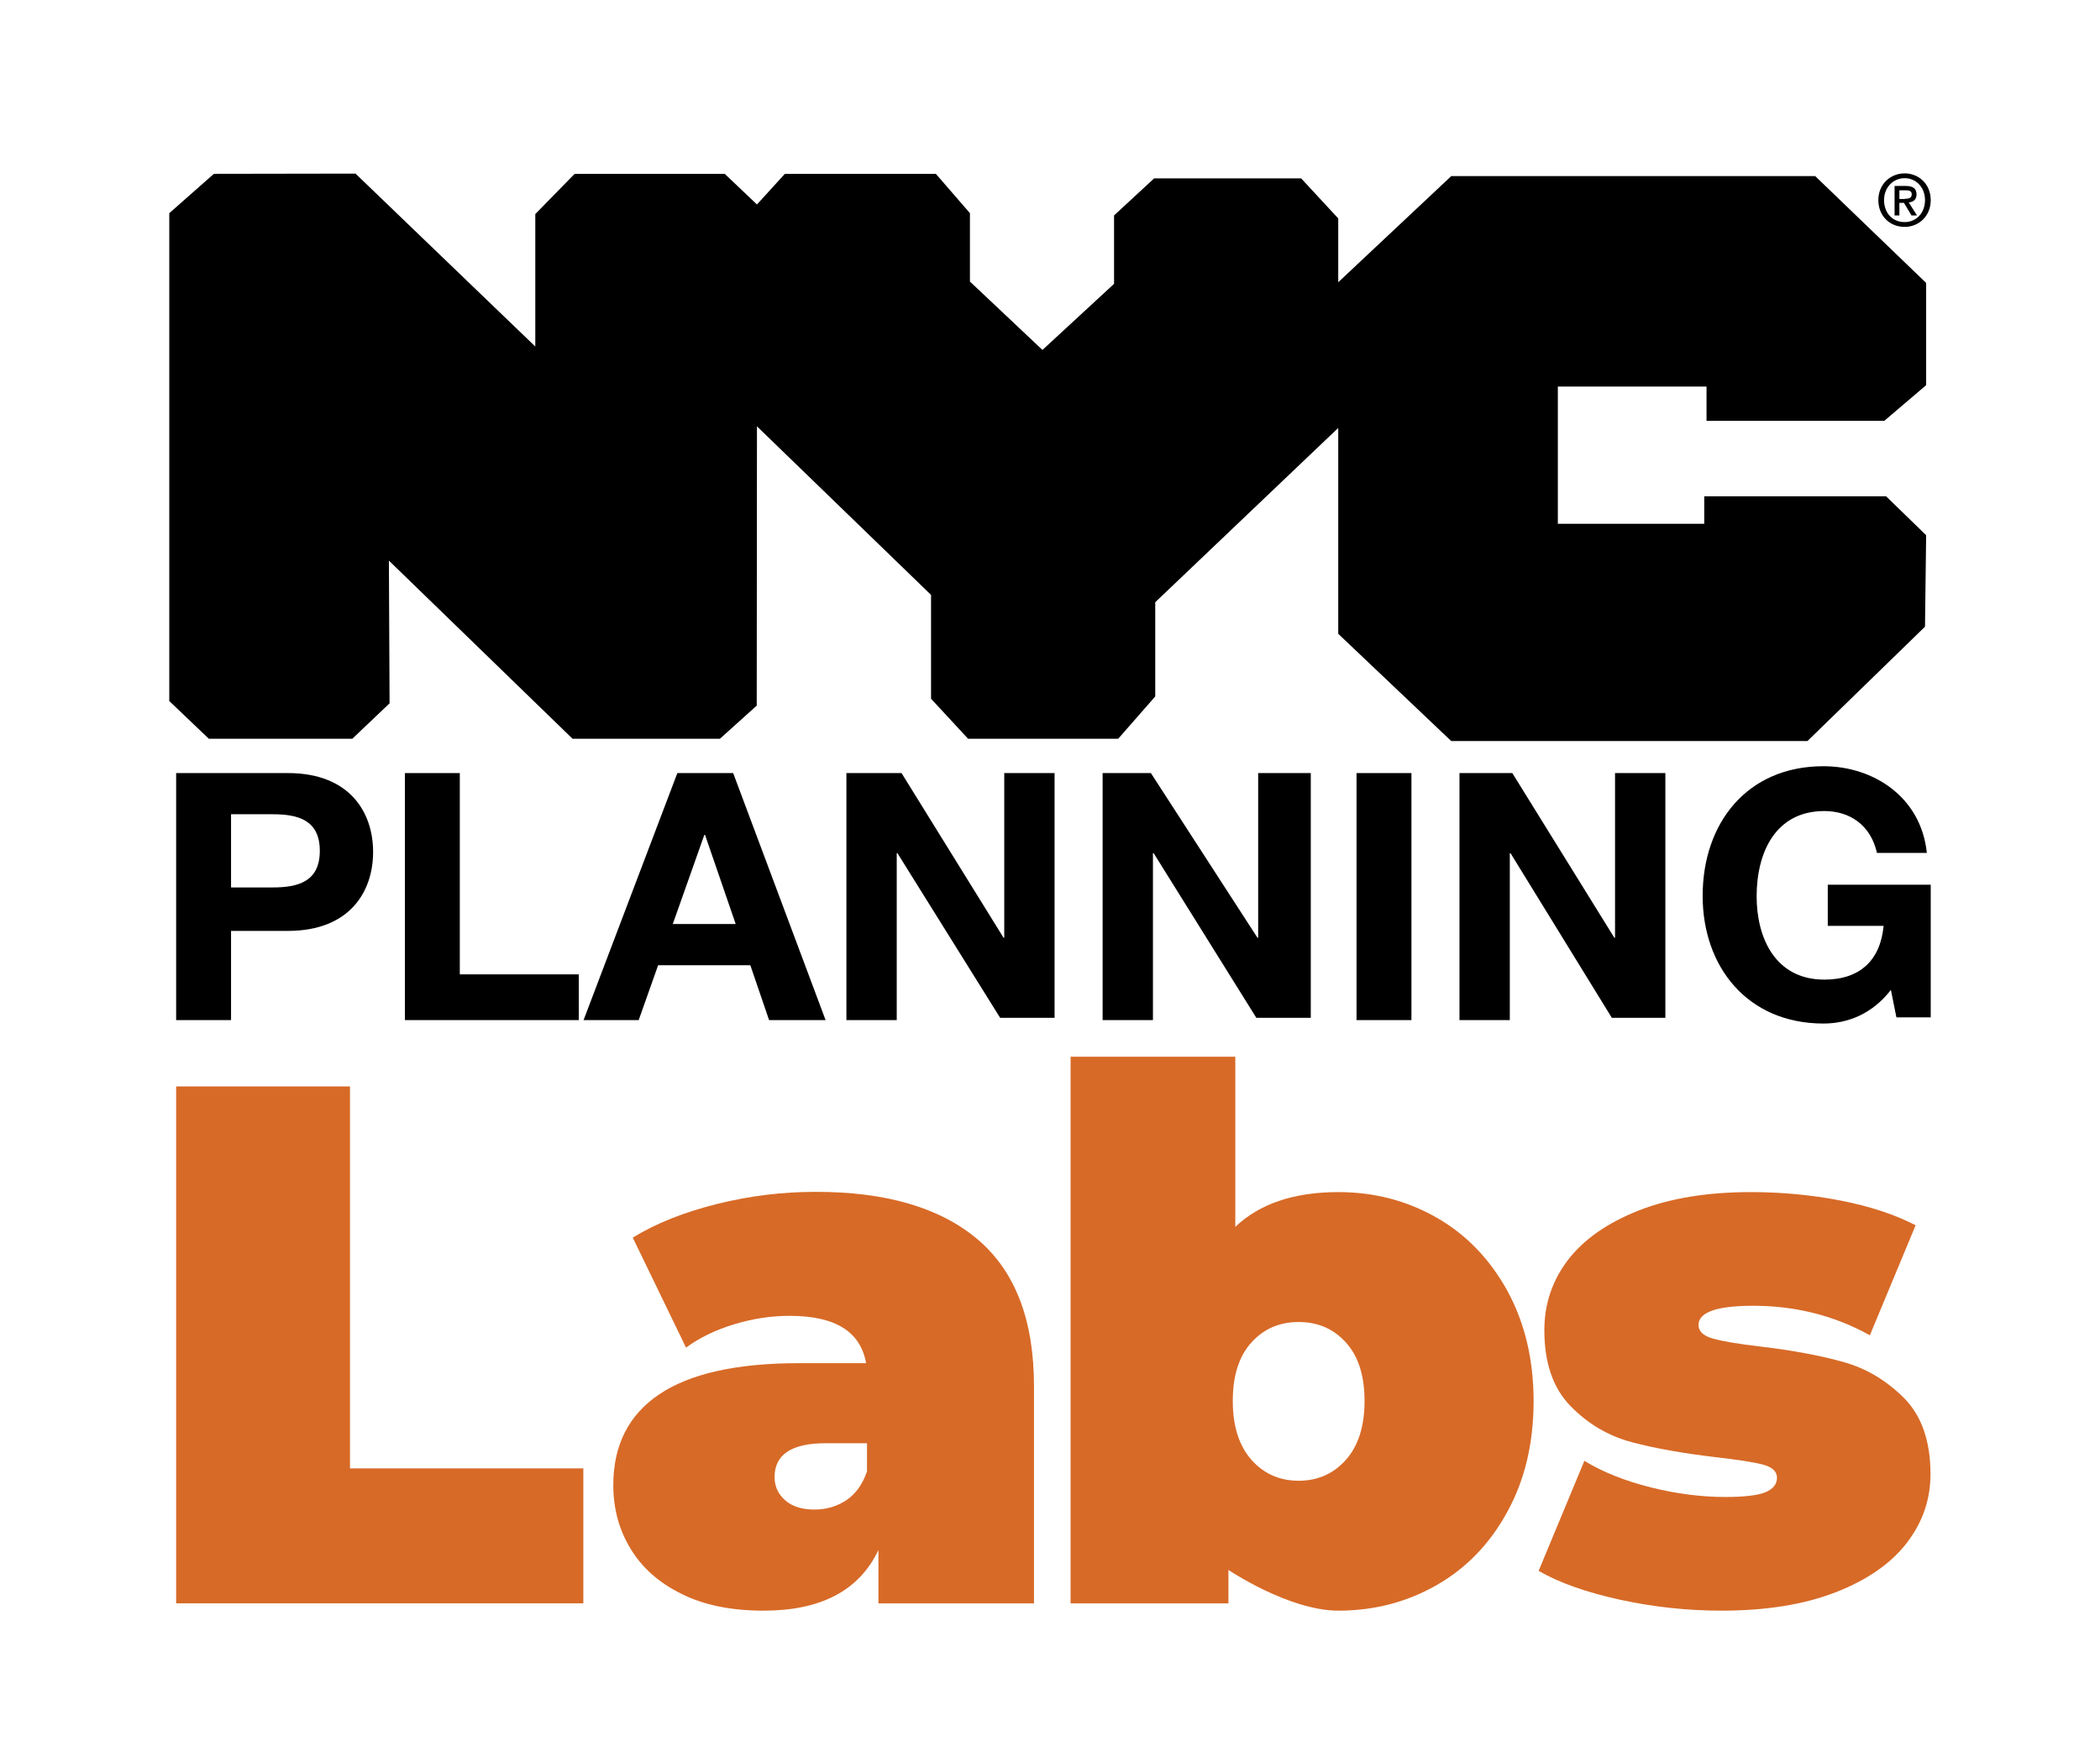 <?xml version="1.0" encoding="utf-8"?>
<!-- Generator: Adobe Illustrator 21.1.0, SVG Export Plug-In . SVG Version: 6.00 Build 0)  -->
<svg version="1.1" id="Layer_1" xmlns="http://www.w3.org/2000/svg" xmlns:xlink="http://www.w3.org/1999/xlink" x="0px" y="0px"
	 viewBox="0 0 918 768" style="enable-background:new 0 0 918 768;" xml:space="preserve">
<style type="text/css">
	.st0{fill:#D76A27;}
</style>
<g>
	<path d="M77,338h48.9c26.8,0,37.2,17,37.2,34.5S152.7,407,125.9,407H101v39H77V338z M101,388h18.2c10.9,0,20.6-2.4,20.6-16
		s-9.7-16-20.6-16H101V388z"/>
	<path d="M177,338h24v88h52v20h-76V338z"/>
	<path d="M296.1,338h24.4l40.4,108h-24.7l-8.2-24h-40.3l-8.5,24h-24.1L296.1,338z M294.1,404h27.5l-13.4-39h-0.3L294.1,404z"/>
	<path d="M370,338h24.1l44.6,72h0.3v-72h22v107h-23.8l-44.9-72H392v73h-22V338z"/>
	<path d="M482,338h21.1l46.6,72h0.3v-72h23v107h-23.8l-44.9-72H504v73h-22V338z"/>
	<path d="M593,338h24v108h-24V338z"/>
	<path d="M638,338h23.1l44.6,72h0.3v-72h22v107h-23.4l-44.3-72H660v73h-22V338z"/>
	<path d="M826.6,432.8c-8.3,10.7-19.1,14.7-29.5,14.7c-33.2,0-52.8-24.8-52.8-55.8c0-31.9,19.5-56.7,52.8-56.7
		c21.9,0,42.7,13.5,45.2,37.9h-21.8c-2.7-12-11.7-18.3-23-18.3c-21.5,0-29.6,18.3-29.6,37.3c0,18.1,8.1,36.4,29.6,36.4
		c15.5,0,24.5-8.4,25.9-23.5H799v-18h45v58h-15L826.6,432.8z"/>
</g>
<g>
	<polygon points="823.7,184 842,168.4 842,123.7 793.5,77 634.4,77 585,123.4 585,95.5 568.8,78 504.5,78 487,94.2 487,124.1 
		455.7,153 424,123.1 424,93.2 409.1,76 343.1,76 330.9,89.4 316.8,76 251.2,76 234,93.6 234,151.5 155.4,75.9 93.5,76 74,93.2 
		74,306.5 91.3,323 154,323 170.3,307.5 170,245.1 250.3,323 314.7,323 330.8,308.5 330.9,186.4 407,260.1 407,305.5 423.2,323 
		488.8,323 505,304.5 505,263.3 585,187.1 585,277.1 634.4,324 790.1,324 841.5,274 842,234 824.5,217 745,217 745,229 681,229 
		681,169 746,169 746,184 	"/>
</g>
<path d="M832.7,86.9c1.6,0,3-0.2,3-2c0-1.6-1.5-1.7-2.8-1.7h-2.6v3.8H832.7z M830.3,94.2h-2.1V81.3h4.9c3.1,0,4.7,1.1,4.7,3.7
	c0,2.3-1.4,3.3-3.4,3.5l3.6,5.7h-2.4l-3.3-5.5h-2V94.2z M832.6,77.9c-5,0-9,4-9,9.6c0,5.3,3.4,9.6,9,9.6c5,0,8.9-3.9,8.9-9.6
	C841.5,81.9,837.6,77.9,832.6,77.9 M832.6,99.2c-6.7,0-11.5-5-11.5-11.7c0-7,5.3-11.7,11.5-11.7c6.1,0,11.4,4.6,11.4,11.7
	C844,94.6,838.7,99.2,832.6,99.2"/>
<g>
	<path class="st0" d="M77,475h76v167h102v59H77V475z"/>
	<path class="st0" d="M427.4,541.9c16.4,13.9,24.6,35.3,24.6,64.1v95h-68v-23.3c-8.4,17.7-25.1,26.5-50.2,26.5
		c-14,0-26-2.4-35.8-7.3c-9.8-4.8-17.3-11.4-22.3-19.7c-5.1-8.3-7.6-17.6-7.6-27.9c0-17.4,6.7-30.7,20.1-39.7
		c13.4-9,33.7-13.6,60.9-13.6h29.5c-2.4-13.8-13.5-20.7-33.4-20.7c-8,0-16.1,1.2-24.3,3.7c-8.2,2.5-15.2,5.9-21,10.2l-23.3-48.1
		c10.1-6.2,22.4-11.1,36.8-14.7c14.4-3.6,28.7-5.3,42.9-5.3C387.2,521,411,528,427.4,541.9z M370,655.9c4.1-2.8,7.1-7,9-12.6V631
		h-18.1c-14.8,0-22.3,4.9-22.3,14.8c0,4.1,1.6,7.5,4.7,10.2c3.1,2.7,7.4,4,12.8,4C361.2,660,365.9,658.6,370,655.9z"/>
	<path class="st0" d="M627.9,532.3c13,7.4,23.3,18.1,31,32c7.6,13.9,11.5,30,11.5,48.3c0,18.3-3.8,34.4-11.5,48.4
		c-7.6,14-18,24.7-31,32.1c-13,7.4-27.3,11.1-42.8,11.1c-21.7,0-48.1-17.8-48.1-17.8V701h-69V462h72v74.4
		c10.6-10.1,25.6-15.2,45.1-15.2C600.6,521.2,614.9,524.9,627.9,532.3z M588.4,638.2c5.4-6.1,8.1-14.7,8.1-25.7
		c0-11-2.7-19.5-8.1-25.5c-5.4-6-12.3-9-20.7-9c-8.4,0-15.3,3-20.7,9c-5.4,6-8.1,14.5-8.1,25.5c0,11,2.7,19.5,8.1,25.7
		c5.4,6.1,12.3,9.2,20.7,9.2C576.1,647.4,583,644.3,588.4,638.2z"/>
	<path class="st0" d="M708.1,699.4c-14.6-3.2-26.5-7.4-35.5-12.6l20-48.1c8.2,5,17.9,8.8,29,11.6c11.2,2.8,22.1,4.2,32.6,4.2
		c8.4,0,14.3-0.7,17.6-2.1c3.3-1.4,5-3.5,5-6.3c0-2.8-2.1-4.7-6.3-5.8c-4.2-1.1-11-2.1-20.5-3.2c-14.4-1.7-26.7-3.9-36.8-6.6
		c-10.1-2.7-19-7.9-26.6-15.7c-7.6-7.7-11.5-18.8-11.5-33.2c0-11.4,3.4-21.6,10.3-30.7c6.9-9,17.2-16.2,30.8-21.6
		c13.7-5.4,30.1-8.1,49.2-8.1c13.3,0,26.4,1.2,39.2,3.7c12.8,2.5,23.7,6.1,32.8,10.8l-20,48.1c-15.5-8.6-32.5-12.9-51-12.9
		c-15.9,0-23.9,2.8-23.9,8.4c0,2.8,2.1,4.8,6.5,6c4.3,1.2,11.1,2.3,20.3,3.4c14.4,1.7,26.6,4,36.6,6.8c10,2.8,18.8,8.1,26.5,15.8
		c7.6,7.7,11.5,18.8,11.5,33.2c0,11-3.4,21-10.3,30c-6.9,9-17.2,16.2-31,21.6c-13.8,5.4-30.5,8.1-50,8.1
		C737.6,704.2,722.7,702.6,708.1,699.4z"/>
</g>
</svg>
